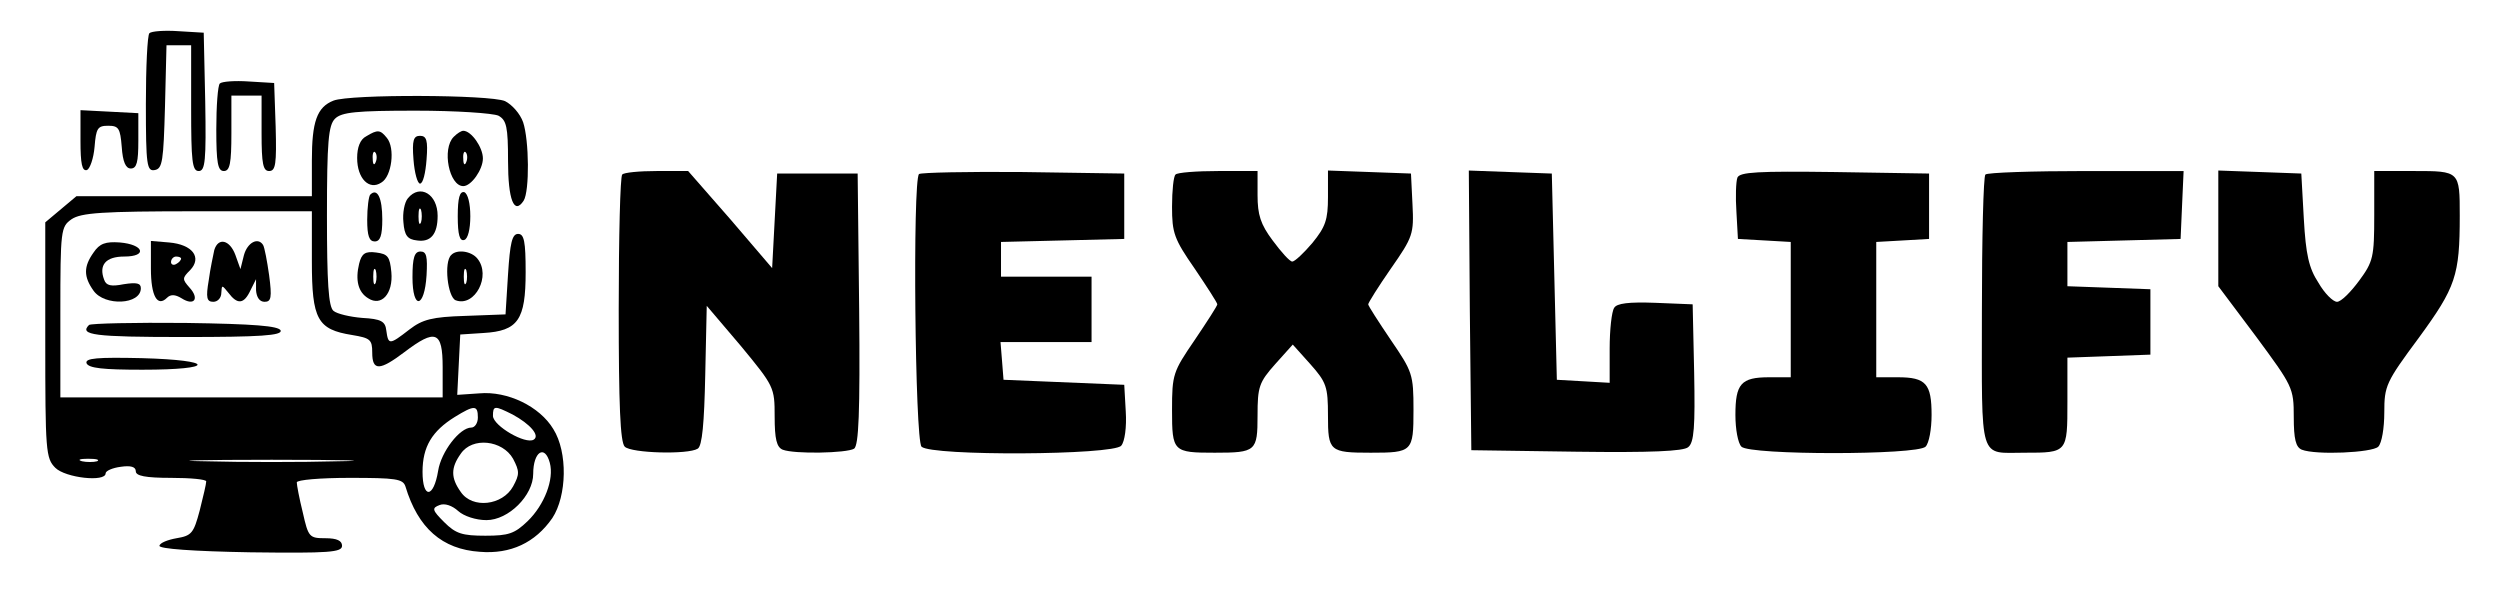 <?xml version="1.0" standalone="no"?>
<!DOCTYPE svg PUBLIC "-//W3C//DTD SVG 20010904//EN"
 "http://www.w3.org/TR/2001/REC-SVG-20010904/DTD/svg10.dtd">
<svg version="1.0" xmlns="http://www.w3.org/2000/svg"
 width="497pt" height="118pt" viewBox="0 0 497 118"
 preserveAspectRatio="xMidYMid meet">

<g transform="translate(0,118) scale(0.1,-0.1)"
fill="#000000" stroke="none">
<path d="M297 1114 c-4 -4 -7 -68 -7 -141 0 -123 2 -134 18 -131 15 3 17 18
20 126 l3 122 24 0 25 0 0 -125 c0 -105 2 -125 15 -125 13 0 15 20 13 138 l-3
137 -50 3 c-28 2 -54 0 -58 -4z"/>
<path d="M437 1014 c-4 -4 -7 -45 -7 -91 0 -67 3 -83 15 -83 12 0 15 15 15 75
l0 75 30 0 30 0 0 -75 c0 -61 3 -75 15 -75 13 0 15 14 13 88 l-3 87 -50 3
c-28 2 -54 0 -58 -4z"/>
<path d="M663 980 c-33 -13 -43 -42 -43 -119 l0 -71 -234 0 -234 0 -31 -26
-31 -26 0 -234 c0 -221 1 -235 20 -254 20 -20 100 -29 100 -11 0 5 14 11 30
13 20 3 30 0 30 -9 0 -9 19 -13 70 -13 39 0 70 -3 70 -7 0 -5 -6 -30 -13 -58
-12 -45 -16 -50 -46 -55 -17 -3 -33 -9 -34 -15 -1 -6 66 -11 181 -13 157 -2
182 0 182 13 0 10 -10 15 -33 15 -32 0 -34 2 -45 51 -7 28 -12 55 -12 60 0 5
47 9 105 9 92 0 106 -2 111 -17 25 -83 73 -125 148 -130 61 -5 110 18 144 67
29 44 31 131 2 177 -27 45 -91 76 -147 71 l-44 -3 3 60 3 60 46 3 c69 4 84 26
84 121 0 61 -3 76 -15 76 -12 0 -16 -18 -20 -80 l-5 -80 -80 -3 c-66 -2 -85
-7 -111 -27 -40 -31 -42 -31 -46 -2 -2 18 -10 23 -48 25 -24 2 -50 8 -57 14
-10 8 -13 57 -13 189 0 148 3 180 16 193 13 13 42 16 160 16 81 0 154 -5 165
-10 16 -9 19 -22 19 -90 0 -77 12 -108 31 -79 12 19 11 120 -1 156 -6 17 -22
35 -36 42 -30 13 -308 14 -341 1z m-43 -320 c0 -115 11 -135 80 -146 36 -6 40
-9 40 -35 0 -37 15 -36 64 1 62 47 76 42 76 -30 l0 -60 -380 0 -380 0 0 169
c0 164 1 170 22 185 19 13 60 16 250 16 l228 0 0 -100z m330 -310 c0 -11 -6
-20 -13 -20 -23 0 -60 -48 -66 -86 -9 -55 -31 -56 -31 -2 0 50 19 81 64 109
39 24 46 24 46 -1z m69 6 c35 -19 55 -42 42 -50 -16 -10 -80 27 -81 47 0 21 3
21 39 3z m1 -88 c13 -25 13 -31 0 -55 -21 -38 -81 -45 -104 -11 -20 28 -20 48
0 76 23 34 83 27 104 -10z m73 -8 c9 -33 -11 -84 -44 -116 -26 -25 -38 -29
-84 -29 -46 0 -59 4 -82 27 -24 24 -25 28 -9 34 10 4 25 -1 37 -12 11 -10 35
-18 56 -18 44 0 93 49 93 92 0 44 23 59 33 22z m-900 3 c-7 -2 -21 -2 -30 0
-10 3 -4 5 12 5 17 0 24 -2 18 -5z m480 0 c-73 -2 -193 -2 -266 0 -72 1 -13 3
133 3 146 0 205 -2 133 -3z"/>
<path d="M186 678 c-20 -28 -20 -48 0 -76 22 -31 94 -28 94 5 0 10 -8 12 -34
8 -25 -5 -35 -3 -39 9 -11 29 3 46 40 46 47 0 39 24 -9 28 -28 2 -40 -2 -52
-20z"/>
<path d="M300 646 c0 -55 13 -77 32 -58 7 7 16 7 29 -1 25 -16 36 -1 16 21
-15 17 -15 19 1 35 24 25 5 51 -42 55 l-36 3 0 -55z m60 20 c0 -3 -4 -8 -10
-11 -5 -3 -10 -1 -10 4 0 6 5 11 10 11 6 0 10 -2 10 -4z"/>
<path d="M426 683 c-2 -10 -8 -37 -11 -60 -6 -35 -4 -43 9 -43 9 0 16 8 16 18
1 16 1 16 14 0 18 -24 31 -23 44 5 l11 22 0 -22 c1 -14 7 -23 17 -23 13 0 15
8 9 53 -4 28 -9 55 -12 60 -10 16 -31 5 -38 -20 l-7 -28 -10 28 c-11 30 -34
36 -42 10z"/>
<path d="M177 534 c-20 -20 9 -24 189 -24 152 0 195 3 192 13 -4 9 -52 13
-189 15 -102 1 -188 -1 -192 -4z"/>
<path d="M172 458 c4 -10 33 -13 111 -13 147 0 146 19 -1 23 -89 2 -113 0
-110 -10z"/>
<path d="M160 900 c0 -45 3 -61 13 -58 6 3 13 23 15 46 3 37 6 42 27 42 21 0
24 -5 27 -42 2 -30 8 -43 18 -43 12 0 15 13 15 55 l0 55 -57 3 -58 3 0 -61z"/>
<path d="M728 909 c-12 -6 -18 -22 -18 -43 0 -41 24 -65 48 -49 21 12 28 69
11 89 -13 16 -18 17 -41 3z m19 -51 c-3 -8 -6 -5 -6 6 -1 11 2 17 5 13 3 -3 4
-12 1 -19z"/>
<path d="M902 908 c-24 -24 -9 -98 19 -98 16 0 39 33 39 55 0 22 -23 55 -39
55 -4 0 -12 -5 -19 -12z m25 -50 c-3 -8 -6 -5 -6 6 -1 11 2 17 5 13 3 -3 4
-12 1 -19z"/>
<path d="M822 863 c2 -27 8 -48 13 -48 6 0 11 21 13 48 3 38 0 47 -13 47 -13
0 -16 -9 -13 -47z"/>
<path d="M1237 833 c-4 -3 -7 -124 -7 -268 0 -190 3 -264 12 -273 13 -13 126
-16 145 -4 9 5 13 51 15 146 l3 138 68 -80 c66 -80 67 -82 67 -140 0 -45 4
-61 16 -66 23 -9 127 -7 142 2 9 7 12 69 10 278 l-3 269 -80 0 -80 0 -5 -94
-5 -94 -83 97 -84 96 -62 0 c-35 0 -66 -3 -69 -7z"/>
<path d="M1827 834 c-13 -13 -8 -529 5 -542 19 -19 382 -17 397 2 7 8 11 37 9
68 l-3 53 -120 5 -120 5 -3 38 -3 37 90 0 91 0 0 65 0 65 -90 0 -90 0 0 35 0
34 123 3 122 3 0 65 0 65 -201 3 c-110 1 -203 -1 -207 -4z"/>
<path d="M2337 833 c-4 -3 -7 -32 -7 -64 0 -52 4 -64 45 -123 25 -37 45 -68
45 -71 0 -3 -20 -34 -45 -71 -43 -63 -45 -68 -45 -139 0 -83 2 -85 85 -85 82
0 85 3 85 74 0 57 3 66 35 102 l35 39 35 -39 c32 -36 35 -45 35 -102 0 -71 3
-74 85 -74 83 0 85 2 85 85 0 71 -2 76 -45 139 -25 37 -45 68 -45 71 0 3 20
35 45 71 44 63 46 69 43 128 l-3 61 -82 3 -83 3 0 -53 c0 -45 -5 -59 -31 -91
-17 -20 -35 -37 -40 -37 -5 0 -22 19 -39 42 -24 32 -30 51 -30 90 l0 48 -78 0
c-43 0 -82 -3 -85 -7z"/>
<path d="M2922 563 l3 -278 209 -3 c148 -2 213 1 222 9 12 9 14 41 12 148 l-3
136 -74 3 c-53 2 -77 -1 -82 -10 -5 -7 -9 -44 -9 -81 l0 -68 -52 3 -53 3 -5
205 -5 205 -83 3 -82 3 2 -278z"/>
<path d="M3454 827 c-3 -8 -4 -39 -2 -68 l3 -54 53 -3 52 -3 0 -135 0 -134
-43 0 c-56 0 -67 -13 -67 -75 0 -28 5 -56 12 -63 17 -17 349 -17 366 0 7 7 12
35 12 63 0 62 -11 75 -67 75 l-43 0 0 134 0 135 53 3 52 3 0 65 0 65 -188 3
c-153 2 -188 0 -193 -11z"/>
<path d="M3947 833 c-4 -3 -7 -127 -7 -274 0 -301 -7 -279 85 -279 85 0 85 0
85 101 l0 88 83 3 82 3 0 65 0 65 -82 3 -83 3 0 44 0 44 113 3 112 3 3 68 3
67 -194 0 c-106 0 -197 -3 -200 -7z"/>
<path d="M4410 726 l0 -115 75 -100 c73 -99 75 -102 75 -160 0 -44 4 -60 16
-65 28 -11 140 -6 152 6 7 7 12 37 12 68 0 53 3 60 69 149 73 100 81 123 81
242 0 89 0 89 -91 89 l-79 0 0 -88 c0 -83 -2 -92 -30 -130 -17 -23 -36 -42
-44 -42 -8 0 -25 17 -37 38 -19 29 -25 56 -29 127 l-5 90 -82 3 -83 3 0 -115z"/>
<path d="M736 793 c-3 -3 -6 -26 -6 -50 0 -32 4 -43 15 -43 11 0 15 12 15 44
0 43 -10 63 -24 49z"/>
<path d="M811 786 c-7 -8 -11 -30 -9 -48 2 -26 8 -34 27 -36 27 -4 41 12 41
49 0 43 -35 64 -59 35z m26 -48 c-3 -7 -5 -2 -5 12 0 14 2 19 5 13 2 -7 2 -19
0 -25z"/>
<path d="M910 750 c0 -37 4 -50 13 -47 7 2 12 21 12 47 0 26 -5 45 -12 48 -9
2 -13 -11 -13 -48z"/>
<path d="M714 656 c-8 -33 -2 -57 18 -69 26 -17 50 9 46 52 -3 31 -7 36 -30
39 -22 3 -29 -2 -34 -22z m33 -38 c-3 -7 -5 -2 -5 12 0 14 2 19 5 13 2 -7 2
-19 0 -25z"/>
<path d="M820 629 c0 -66 24 -62 28 4 2 37 0 47 -12 47 -12 0 -16 -12 -16 -51z"/>
<path d="M897 673 c-15 -14 -7 -84 9 -90 38 -14 71 49 43 83 -12 15 -41 19
-52 7z m30 -55 c-3 -7 -5 -2 -5 12 0 14 2 19 5 13 2 -7 2 -19 0 -25z"/>
</g>
</svg>
